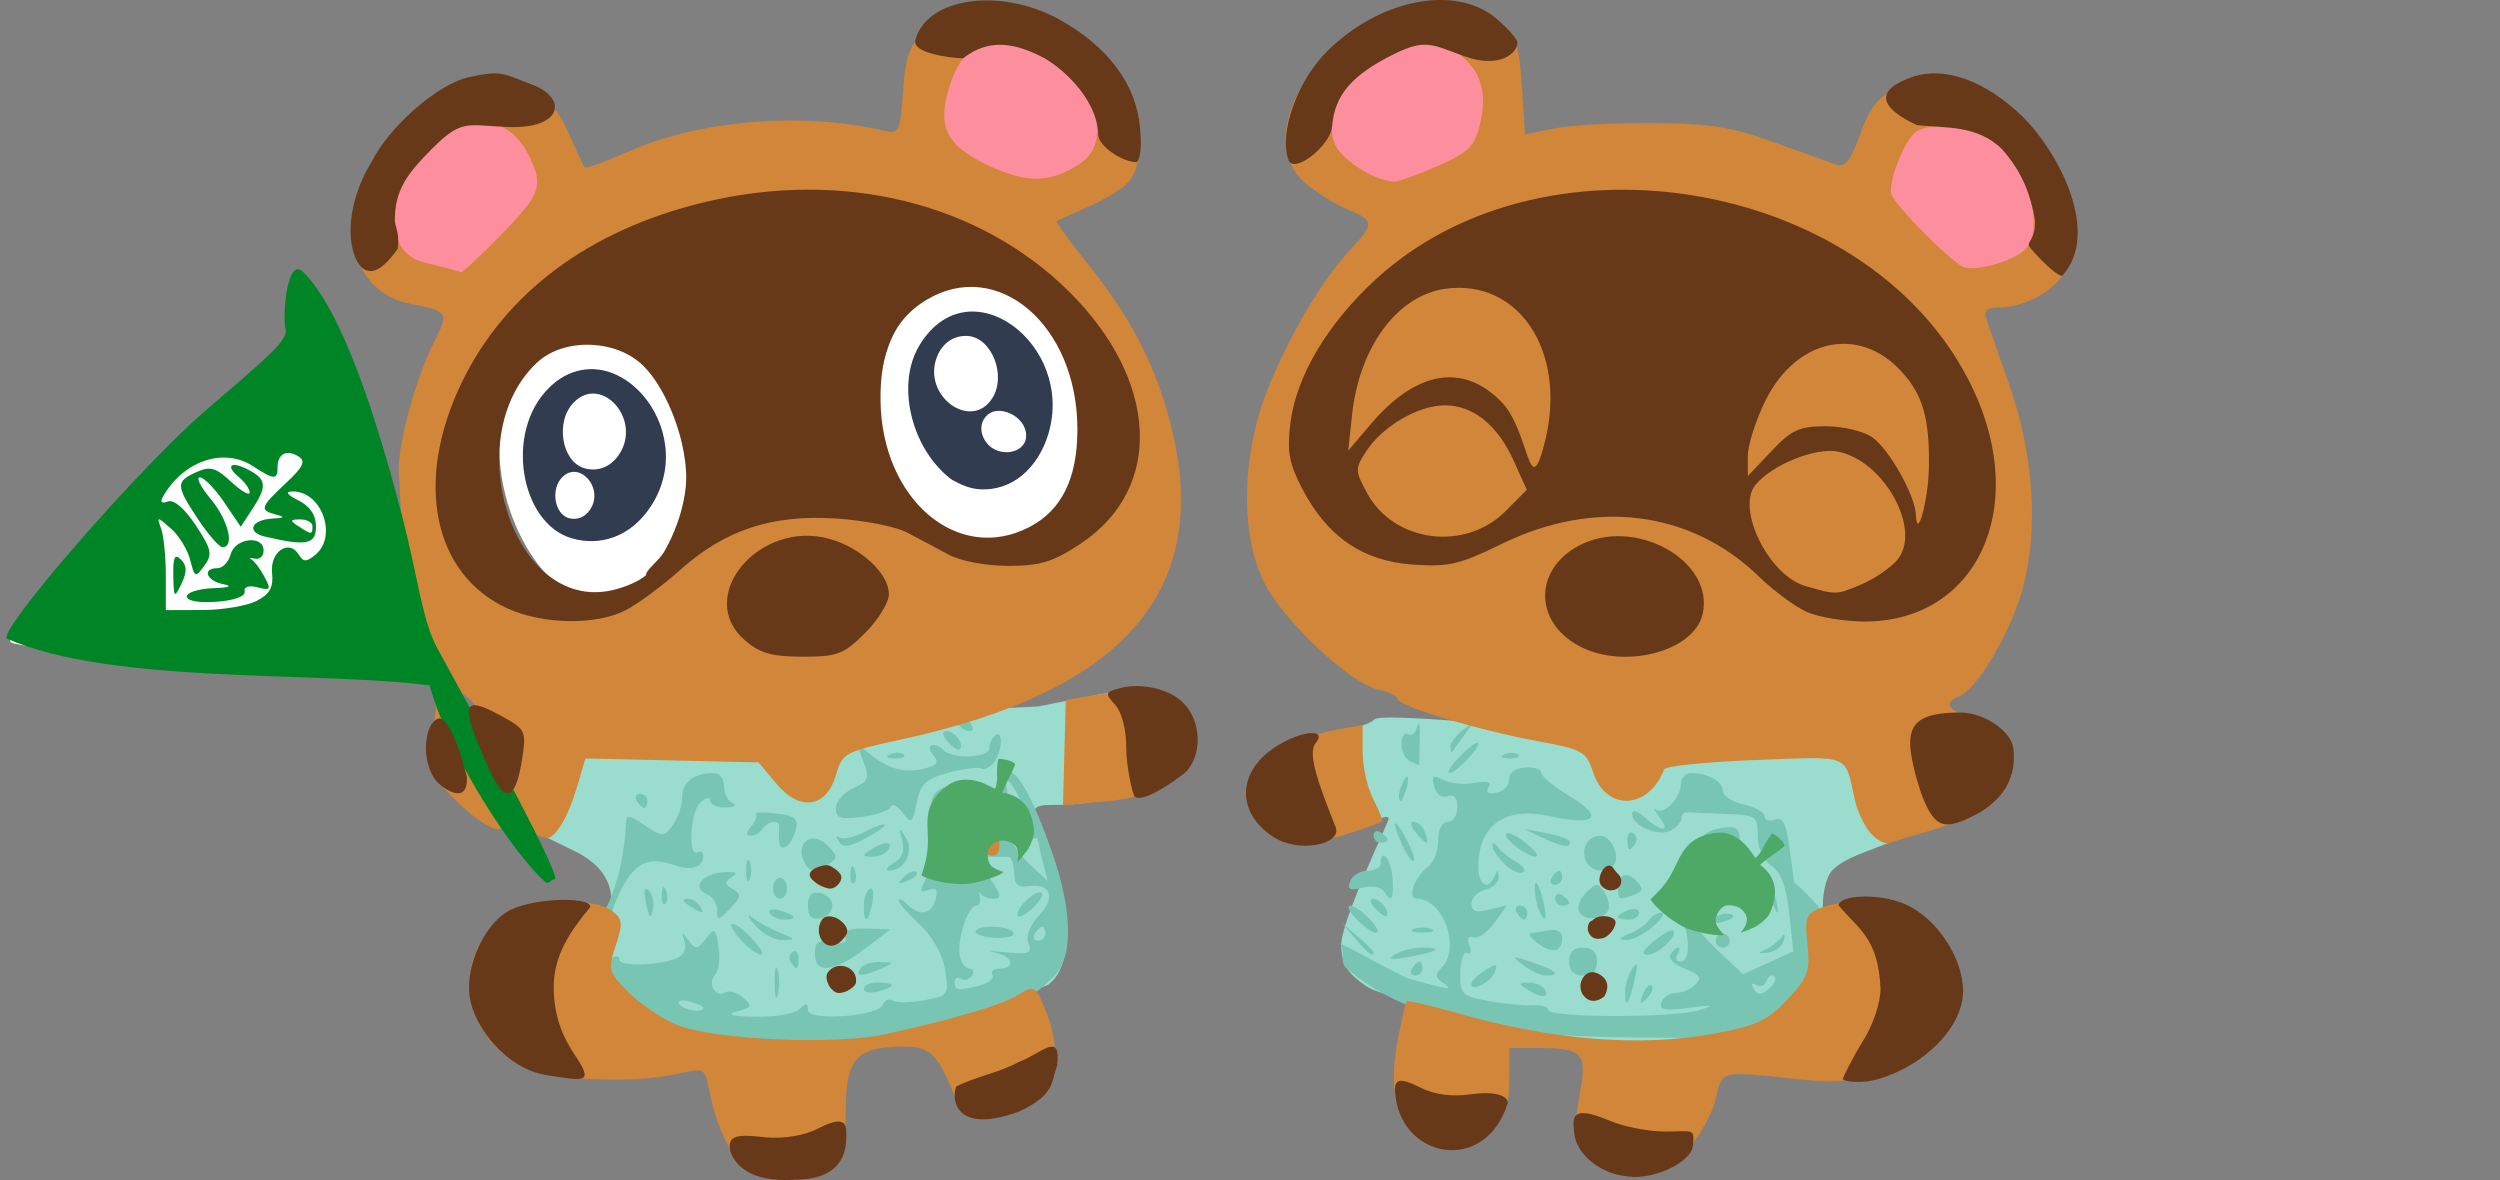 <?xml version="1.0" encoding="UTF-8" standalone="no"?>
<!-- Created with Inkscape (http://www.inkscape.org/) -->

<svg
   width="94.716mm"
   height="44.708mm"
   viewBox="0 0 94.716 44.708"
   version="1.1"
   id="svg29577"
   sodipodi:docname="icon-nooksHappy.svg"
   inkscape:version="1.2.2 (732a01da63, 2022-12-09)"
   xmlns:inkscape="http://www.inkscape.org/namespaces/inkscape"
   xmlns:sodipodi="http://sodipodi.sourceforge.net/DTD/sodipodi-0.dtd"
   xmlns="http://www.w3.org/2000/svg"
   xmlns:svg="http://www.w3.org/2000/svg">
  <rect x="0" y="0" width="94.716" height="44.708" fill="#808080" stroke="none"/>
  <sodipodi:namedview
     id="namedview29"
     pagecolor="#ffffff"
     bordercolor="#666666"
     borderopacity="1.0"
     inkscape:showpageshadow="2"
     inkscape:pageopacity="0.0"
     inkscape:pagecheckerboard="0"
     inkscape:deskcolor="#d1d1d1"
     inkscape:document-units="mm"
     showgrid="false"
     inkscape:zoom="0.57644084"
     inkscape:cx="239.40011"
     inkscape:cy="202.96966"
     inkscape:window-width="1366"
     inkscape:window-height="705"
     inkscape:window-x="-8"
     inkscape:window-y="-8"
     inkscape:window-maximized="1"
     inkscape:current-layer="g32024" />
  <defs
     id="defs29574">
    <clipPath
       clipPathUnits="userSpaceOnUse"
       id="clipPath8119">
      <rect
         style="fill:none;fill-opacity:1;stroke:#000000;stroke-width:0.265;stroke-linejoin:round;stroke-opacity:0.982"
         id="rect8121"
         width="22.106"
         height="25.823"
         x="-399.113"
         y="75.084"
         transform="rotate(-17.727)" />
    </clipPath>
    <clipPath
       clipPathUnits="userSpaceOnUse"
       id="clipPath606-2">
      <rect
         style="fill:#e3b9d6;stroke:#000000;stroke-linejoin:round"
         id="rect608-1"
         width="213.044"
         height="225.07"
         x="-646.004"
         y="-566.971" />
    </clipPath>
    <clipPath
       clipPathUnits="userSpaceOnUse"
       id="clipPath606-2-4">
      <rect
         style="fill:#e3b9d6;stroke:#000000;stroke-linejoin:round"
         id="rect608-1-9"
         width="213.044"
         height="225.07"
         x="-646.004"
         y="-566.971" />
    </clipPath>
  </defs>
  <g
     id="g32024"
     transform="translate(-86.773,-107.011)">
    <g
       id="g3012">
      <path
         style="display:inline;fill:#ffffff;fill-opacity:1;stroke-width:0.421"
         d="m 120.667,119.585 c 2.66,-5.41 8.32,-0.011 6.908,6.003 -0.566,2.408 -2.032,3.861 -3.625,3.773 -2.878,-0.158 -5.029,-6.222 -3.282,-9.776 z"
         id="path2965-13-9" />
      <path
         style="display:inline;fill:#ffffff;fill-opacity:1;stroke-width:0.417"
         d="m 106.378,121.283 c 2.899,-4.879 9.07,-0.01 7.53,5.413 -0.617,2.172 -2.215,3.481 -3.952,3.403 -3.137,-0.143 -5.483,-5.611 -3.578,-8.816 z"
         id="path2965-13-9-2" />
      <path
         style="display:inline;fill:#9adcce;stroke-width:0.265"
         d="m 109.937,141.198 c 0,-0.506 -0.122,-1.343 -1.456,-1.973 -0.905,-0.428 -1.694,-0.88 -2.217,-0.889 -0.884,-4.287 11.816,-4.129 19.829,-4.559 l 2.194,-0.43 c 2.441,-0.478 3.346,0.525 3.346,1.751 0,1.648 -2.636,2.413 -5.125,2.413 -0.796,0 -0.464,0.39 -0.543,0.517 -0.079,0.127 0.152,0.958 0.514,1.847 0.88,2.165 0.88,3.798 -1.5e-4,4.448 -16.414,6.705 -17.899,-0.627 -16.541,-3.125 z m 30.376,3.893 c 0.063,-0.272 -1.22,-0.337 -1.782,-0.721 -0.701,-0.479 -0.916,-0.818 -0.946,-1.495 -0.034,-0.758 1.135,-3.301 1.776,-4.767 0.174,-0.398 -0.634,0.105 -1.962,0.475 -1.226,0.532 -3.654,-3.116 -0.919,-3.608 0.579,-0.093 2.09,-0.43 2.369,-0.709 0.5,-0.5 19.759,1.873 18.54,1.065 8.394,0.063 4.981,1.606 1.051,3.557 -0.62,0.307 -2.089,0.662 -2.383,1.297 -0.665,1.437 0.481,3.71 -0.968,4.745 -4.06,2.901 -11.648,1.367 -14.776,0.161 z"
         id="path2975" />
      <path
         style="display:inline;fill:#78c5b4;stroke-width:0.265"
         d="m 109.332,141.62 c 0.383,0.205 0.683,-0.89 0.776,-1.144 0.162,-0.442 0.351,-1.529 0.376,-2.159 0.019,-0.474 0.048,-0.475 0.725,-0.031 0.674,0.442 0.721,0.441 1.058,-0.02 0.194,-0.265 0.353,-0.745 0.353,-1.065 0,-0.567 0.451,-0.904 1.212,-0.904 0.206,0 0.375,0.228 0.375,0.507 0,0.279 0.149,0.567 0.331,0.641 0.182,0.073 0.063,0.143 -0.265,0.154 -0.327,0.011 -0.595,-0.107 -0.595,-0.263 0,-0.156 -0.175,-0.109 -0.388,0.105 -0.386,0.386 -0.454,2.091 -0.075,1.857 0.109,-0.067 0.198,-0.003 0.198,0.142 0,0.437 -0.447,0.577 -1.102,0.346 -0.985,-0.349 -1.515,-0.083 -2.053,1.03 -0.276,0.572 -0.385,0.967 -0.241,0.878 0.155,-0.096 0.226,0.145 0.175,0.594 -0.052,0.457 -0.225,0.727 -0.437,0.683 -0.193,-0.04 -0.274,0.051 -0.18,0.203 0.094,0.151 0.281,0.207 0.417,0.123 0.135,-0.084 0.246,-0.049 0.246,0.076 0,0.262 1.499,0.224 2.166,-0.055 0.266,-0.111 0.389,-0.365 0.306,-0.628 -0.121,-0.38 -0.1,-0.386 0.154,-0.044 0.258,0.348 0.339,0.339 0.655,-0.074 0.332,-0.433 0.37,-0.407 0.477,0.325 0.064,0.438 0.005,0.907 -0.131,1.043 -0.307,0.307 0.016,0.891 0.371,0.672 0.142,-0.088 0.447,-0.002 0.678,0.19 0.375,0.311 0.353,0.368 -0.21,0.526 -0.441,0.123 -0.228,0.185 0.706,0.203 0.735,0.015 1.479,-0.117 1.654,-0.291 0.247,-0.247 0.318,-0.239 0.318,0.034 0,0.444 2.704,0.242 2.856,-0.213 0.055,-0.165 0.217,-0.228 0.359,-0.14 0.143,0.088 0.682,0.081 1.2,-0.016 0.913,-0.171 0.936,-0.205 0.784,-1.143 -0.097,-0.595 -0.465,-1.255 -0.958,-1.715 -0.44,-0.412 -0.801,-0.826 -0.801,-0.92 0,-0.095 0.143,-0.029 0.318,0.146 0.468,0.468 0.926,0.387 1.077,-0.192 0.098,-0.373 0.027,-0.468 -0.265,-0.357 -0.317,0.122 -0.345,0.05 -0.138,-0.351 0.143,-0.277 0.215,-0.624 0.162,-0.772 -0.055,-0.151 0.369,-0.281 0.97,-0.297 0.619,-0.016 1.287,-0.226 1.589,-0.5 0.401,-0.363 0.522,-0.386 0.526,-0.1 0.002,0.204 0.321,0.669 0.707,1.033 l 0.702,0.661 -0.174,-0.661 c -0.096,-0.364 -0.176,-0.758 -0.178,-0.876 -0.002,-0.118 -0.143,-0.128 -0.313,-0.023 -0.21,0.13 -0.253,0.045 -0.134,-0.266 0.097,-0.251 -0.005,-0.807 -0.226,-1.234 -0.481,-0.93 -0.644,-0.99 -0.488,-0.182 0.107,0.556 0.097,0.553 -0.165,-0.045 -0.211,-0.482 -0.196,-0.693 0.058,-0.85 0.39,-0.241 1.043,0.893 1.825,3.166 0.711,2.067 0.822,4.003 -0.1,4.685 -0.738,0.775 -1.285,0.843 -1.981,1.103 -0.383,0.143 -0.852,0.134 -1.222,0.261 -14.8,5.049 -19.388,-3.285 -14.039,-3.857 z m 4.082,3.572 c 0,-0.056 -0.238,-0.164 -0.53,-0.24 -0.291,-0.076 -0.463,-0.03 -0.381,0.101 0.142,0.23 0.911,0.347 0.911,0.138 z m 10.514,-0.858 c 0.326,-0.087 0.527,-0.264 0.447,-0.393 -0.08,-0.129 0.041,-0.234 0.268,-0.234 0.633,0 0.489,-0.479 -0.183,-0.609 -0.327,-0.063 -0.135,-0.067 0.428,-0.009 0.874,0.09 0.999,0.04 0.852,-0.341 -0.106,-0.275 0.045,-0.676 0.393,-1.047 0.644,-0.686 0.465,-1.232 -0.367,-1.116 -0.429,0.06 -0.566,-0.062 -0.572,-0.513 -0.004,-0.326 -0.097,-0.593 -0.206,-0.595 -0.109,-0.002 -0.445,-0.003 -0.746,-0.003 h -0.547 l 0.565,0.794 c 0.445,0.625 0.481,0.794 0.172,0.794 -0.216,0 -0.443,-0.089 -0.504,-0.198 -0.061,-0.109 -0.075,-0.05 -0.03,0.132 0.044,0.182 -0.023,0.331 -0.15,0.331 -0.31,0 -0.736,1.341 -0.609,1.918 0.056,0.255 0.219,0.463 0.362,0.463 0.143,0 0.186,0.121 0.095,0.269 -0.091,0.148 -0.277,0.2 -0.412,0.117 -0.135,-0.084 -0.246,-0.026 -0.246,0.128 0,0.319 0.156,0.337 0.989,0.114 z m -0.195,-2.017 c -8e-4,-0.275 1.259,-0.251 1.431,0.028 0.077,0.124 -0.213,0.214 -0.645,0.198 -0.432,-0.015 -0.785,-0.117 -0.786,-0.226 z m 1.587,-0.654 c 0,-0.333 0.756,-0.993 0.934,-0.815 0.07,0.07 -0.111,0.344 -0.403,0.608 -0.292,0.264 -0.531,0.357 -0.531,0.207 z m 1.058,0.72 c 0,-0.146 -0.052,-0.265 -0.117,-0.265 -0.064,0 -0.19,0.119 -0.28,0.265 -0.09,0.146 -0.037,0.265 0.117,0.265 0.154,0 0.28,-0.119 0.28,-0.265 z m 11.174,0.386 c 0,-0.063 2.293,1.234 2.584,1.316 1.48,0.42 1.725,0.453 1.325,0.178 -0.314,-0.216 -0.328,-0.338 -0.066,-0.599 0.734,-0.734 0.059,-2.604 -0.941,-2.604 -0.38,0 -0.09,-0.824 0.426,-1.211 0.209,-0.157 0.38,-0.603 0.38,-0.992 0,-0.423 0.146,-0.707 0.364,-0.707 0.2,0 0.364,-0.251 0.364,-0.557 0,-0.369 -0.125,-0.509 -0.371,-0.415 -0.22,0.084 -0.425,-0.064 -0.503,-0.364 -0.109,-0.415 -0.049,-0.461 0.333,-0.257 0.256,0.137 0.79,0.191 1.186,0.119 0.493,-0.089 0.662,-0.036 0.535,0.168 -0.118,0.192 -0.007,0.262 0.31,0.197 0.272,-0.056 0.482,-0.281 0.467,-0.5 -0.017,-0.237 0.225,-0.419 0.595,-0.45 0.343,-0.028 0.623,0.059 0.623,0.195 0,0.136 0.501,0.545 1.113,0.91 1.296,0.773 0.944,1.121 -0.75,0.741 -1.729,-0.388 -2.744,0.321 -2.744,1.915 0,0.706 0.386,0.923 0.619,0.348 0.1,-0.249 0.139,-0.243 0.154,0.025 0.011,0.196 -0.217,0.418 -0.508,0.494 -0.291,0.076 -0.529,0.316 -0.529,0.533 0,0.292 0.177,0.35 0.681,0.224 l 0.681,-0.171 -0.483,0.664 c -0.266,0.365 -0.626,0.614 -0.8,0.553 -0.199,-0.07 -0.256,0.047 -0.153,0.315 0.09,0.235 0.054,0.36 -0.08,0.277 -0.134,-0.082 -0.252,0.249 -0.263,0.735 -0.018,0.829 0.048,0.897 1.058,1.087 0.593,0.111 1.345,0.183 1.673,0.16 0.327,-0.023 0.595,0.057 0.595,0.179 0,0.302 4.802,0.307 5.734,0.007 0.599,-0.193 0.517,-0.211 -0.407,-0.086 -0.904,0.122 -1.13,0.077 -1.036,-0.204 0.066,-0.198 0.314,-0.361 0.551,-0.362 0.237,-0.002 0.573,-0.146 0.748,-0.321 0.247,-0.247 0.158,-0.379 -0.403,-0.592 -0.396,-0.151 -0.647,-0.393 -0.557,-0.539 0.09,-0.146 0.223,-0.265 0.296,-0.265 0.073,0 0.059,0.119 -0.031,0.265 -0.09,0.146 -0.037,0.265 0.117,0.265 0.491,0 0.303,-1.564 -0.255,-2.123 -0.452,-0.452 -0.473,-0.559 -0.134,-0.689 0.221,-0.085 0.322,-0.29 0.225,-0.457 -0.097,-0.167 0.053,-0.109 0.332,0.129 0.682,0.579 1.652,0.854 2.043,0.578 0.582,-0.411 1.366,-0.24 1.437,0.314 0.067,0.528 0.067,0.528 -0.179,-5.3e-4 -0.239,-0.512 -0.253,-0.509 -0.431,0.088 -0.101,0.34 -0.257,0.5 -0.346,0.357 -0.257,-0.416 -2.217,-0.496 -2.351,-0.096 -0.063,0.189 0.367,0.801 0.956,1.361 l 1.07,1.018 0.954,-0.432 0.954,-0.432 -0.154,-1.442 c -0.108,-1.014 -0.308,-1.55 -0.674,-1.806 -0.317,-0.222 -0.52,-0.669 -0.52,-1.143 0,-0.741 -0.058,-0.781 -1.191,-0.818 -0.655,-0.022 -1.31,-0.052 -1.455,-0.066 -0.146,-0.015 -0.254,0.082 -0.241,0.214 0.013,0.132 -0.164,0.346 -0.393,0.474 -0.474,0.265 -1.482,-0.166 -1.482,-0.633 0,-0.167 0.211,-0.105 0.484,0.142 0.639,0.578 0.998,0.561 0.549,-0.025 -0.195,-0.255 -0.255,-0.379 -0.133,-0.277 0.289,0.243 0.952,-0.427 0.952,-0.961 0,-0.229 0.169,-0.416 0.375,-0.416 0.653,0 1.212,0.309 1.212,0.669 0,0.191 0.357,0.426 0.794,0.522 0.437,0.096 0.794,0.297 0.794,0.446 0,0.15 0.175,0.205 0.389,0.122 0.297,-0.114 0.429,0.15 0.557,1.112 l 0.167,1.261 c 3.323,2.827 2.027,6.059 -2.845,5.923 -4.657,-0.13 -10.609,0.355 -14.111,-2.658 -0.279,-0.24 -0.031,-0.608 -0.235,-0.927 z m 16.445,1.23 c -0.096,-0.088 -0.228,-0.011 -0.294,0.172 -0.065,0.183 -0.246,0.254 -0.402,0.158 -0.171,-0.106 -0.205,-0.049 -0.086,0.143 0.152,0.246 0.282,0.247 0.576,0.003 0.209,-0.173 0.301,-0.387 0.205,-0.476 z m -37.877,0.236 c 0,-0.509 0.054,-0.718 0.121,-0.463 0.067,0.255 0.067,0.671 0,0.926 -0.067,0.255 -0.121,0.046 -0.121,-0.463 z m 32.222,0.375 c 0.002,-0.279 0.125,-0.686 0.273,-0.904 0.196,-0.29 0.221,-0.183 0.091,0.397 -0.218,0.973 -0.369,1.184 -0.364,0.507 z m 0.674,0.077 c 0.099,-0.261 0.247,-0.408 0.329,-0.326 0.082,0.082 1.7e-4,0.295 -0.181,0.474 -0.261,0.259 -0.292,0.229 -0.148,-0.148 z m -29.518,-0.212 c 0,-0.132 0.238,-0.24 0.529,-0.24 0.291,0 0.529,0.046 0.529,0.101 0,0.056 -0.238,0.164 -0.529,0.24 -0.291,0.076 -0.529,0.03 -0.529,-0.101 z m 25.135,0.025 c -0.342,-0.221 -0.335,-0.257 0.051,-0.261 0.246,-0.002 0.521,0.115 0.611,0.261 0.207,0.335 -0.143,0.335 -0.661,0 z m -2.117,-0.209 c 0,-0.106 0.234,-0.339 0.519,-0.517 0.428,-0.267 0.494,-0.259 0.376,0.048 -0.154,0.4 -0.896,0.789 -0.896,0.469 z m -23.151,-0.585 c 0.09,-0.146 0.424,-0.256 0.743,-0.246 0.559,0.018 0.561,0.027 0.051,0.246 -0.728,0.313 -0.987,0.313 -0.794,0 z m 20.902,0 c 0.09,-0.146 0.216,-0.265 0.28,-0.265 0.064,0 0.117,0.119 0.117,0.265 0,0.146 -0.126,0.265 -0.28,0.265 -0.154,0 -0.207,-0.119 -0.117,-0.265 z m 4.218,-0.129 c -0.47,-0.36 -0.44,-0.369 0.346,-0.106 0.898,0.299 1.104,0.5 0.514,0.5 -0.19,0 -0.577,-0.177 -0.86,-0.393 z m 1.735,-0.136 c 0,-0.353 0.176,-0.529 0.529,-0.529 0.353,0 0.529,0.176 0.529,0.529 0,0.353 -0.176,0.529 -0.529,0.529 -0.353,0 -0.529,-0.176 -0.529,-0.529 z m -29.49,0.018 c -0.084,-0.135 -0.051,-0.309 0.073,-0.385 0.124,-0.076 0.225,0.034 0.225,0.246 0,0.446 -0.083,0.485 -0.297,0.139 z m 0.915,-0.314 c 0,-0.449 0.126,-0.536 0.637,-0.438 0.435,0.083 0.597,0.017 0.511,-0.208 -0.087,-0.227 0.16,-0.322 0.796,-0.304 l 0.922,0.026 -0.97,0.735 c -1.182,0.895 -1.896,0.967 -1.896,0.189 z m 21.96,0.035 c 0.218,-0.143 0.685,-0.262 1.036,-0.264 0.849,-0.005 0.634,0.145 -0.507,0.354 -0.652,0.12 -0.808,0.093 -0.529,-0.09 z m -24.74,-0.534 c -0.698,-0.772 -0.369,-0.874 0.364,-0.113 0.341,0.354 0.506,0.643 0.368,0.643 -0.138,0 -0.468,-0.239 -0.732,-0.531 z m 23.26,-0.065 -0.504,-0.595 0.595,0.504 c 0.327,0.277 0.595,0.545 0.595,0.595 0,0.212 -0.213,0.055 -0.687,-0.504 z m 6.917,0.175 c -0.281,-0.205 -0.399,-0.383 -0.262,-0.394 0.137,-0.011 0.457,-0.06 0.712,-0.109 0.256,-0.049 0.463,0.071 0.463,0.269 0,0.554 -0.352,0.644 -0.913,0.233 z m 4.39,-0.086 c 0.344,-0.279 0.671,-0.46 0.728,-0.403 0.194,0.192 -0.563,0.91 -0.959,0.91 -0.268,0 -0.195,-0.161 0.231,-0.506 z m 4.197,0.33 c 0.218,-0.092 0.495,-0.298 0.615,-0.458 0.141,-0.187 0.18,-0.149 0.11,0.106 -0.059,0.218 -0.336,0.425 -0.615,0.458 -0.356,0.043 -0.389,0.012 -0.11,-0.106 z m -1.852,-0.353 c 0,-0.146 0.119,-0.265 0.265,-0.265 0.146,0 0.265,0.119 0.265,0.265 0,0.146 -0.119,0.265 -0.265,0.265 -0.146,0 -0.265,-0.119 -0.265,-0.265 z m -36.405,-0.591 c -0.282,-0.33 -0.323,-0.452 -0.093,-0.275 0.226,0.174 0.702,0.432 1.058,0.574 0.59,0.236 0.598,0.26 0.093,0.275 -0.305,0.009 -0.781,-0.249 -1.058,-0.574 z m 33.137,0.328 c 0.313,-0.126 0.647,-0.357 0.743,-0.512 0.096,-0.156 0.305,-0.283 0.464,-0.283 0.159,0 0.015,0.238 -0.321,0.529 -0.336,0.291 -0.8,0.522 -1.033,0.512 -0.289,-0.011 -0.243,-0.089 0.146,-0.246 z m -10.338,-0.547 c -0.28,-0.282 -0.388,-0.513 -0.239,-0.513 0.148,0 0.485,0.238 0.749,0.529 0.614,0.678 0.166,0.665 -0.509,-0.016 z m 2.163,0.37 c 0.182,-0.073 0.48,-0.073 0.661,0 0.182,0.073 0.033,0.133 -0.331,0.133 -0.364,0 -0.513,-0.06 -0.331,-0.133 z m 11.382,-0.399 c 0.154,-0.154 0.436,-0.227 0.627,-0.164 0.198,0.066 0.078,0.186 -0.28,0.28 -0.44,0.115 -0.543,0.081 -0.347,-0.116 z m -40.466,-0.571 c -0.098,-0.483 -0.062,-0.657 0.104,-0.491 0.141,0.141 0.21,0.478 0.152,0.748 -0.077,0.364 -0.144,0.297 -0.257,-0.257 z m 2.692,0.256 c 0,-0.248 -0.171,-0.517 -0.38,-0.597 -0.596,-0.229 -0.213,-0.776 0.585,-0.836 0.498,-0.038 0.609,0.017 0.359,0.176 -0.303,0.193 -0.298,0.269 0.029,0.46 0.336,0.197 0.322,0.301 -0.101,0.739 -0.441,0.457 -0.492,0.463 -0.492,0.058 z m 2,0.119 c -0.082,-0.132 0.09,-0.178 0.381,-0.101 0.618,0.162 0.696,0.341 0.148,0.341 -0.21,0 -0.448,-0.108 -0.53,-0.24 z m 1.44,-0.289 c 0,-0.399 0.138,-0.541 0.463,-0.479 0.255,0.049 0.463,0.265 0.463,0.479 0,0.214 -0.208,0.43 -0.463,0.479 -0.325,0.063 -0.463,-0.08 -0.463,-0.479 z m 2.117,0.016 c 0,-0.282 0.102,-0.577 0.226,-0.653 0.124,-0.077 0.17,0.154 0.101,0.514 -0.149,0.781 -0.328,0.857 -0.328,0.14 z m 19.37,0.09 c -0.188,-0.204 -0.224,-0.37 -0.082,-0.37 0.275,0 0.672,0.503 0.516,0.652 -0.051,0.048 -0.246,-0.079 -0.434,-0.282 z m 5.368,0.159 c -0.09,-0.146 -0.037,-0.265 0.117,-0.265 0.154,0 0.28,0.119 0.28,0.265 0,0.146 -0.052,0.265 -0.117,0.265 -0.064,0 -0.19,-0.119 -0.28,-0.265 z m 0.826,-0.143 c -0.091,-0.236 -0.155,-0.629 -0.142,-0.871 0.013,-0.243 0.128,-0.09 0.256,0.339 0.249,0.835 0.161,1.248 -0.114,0.532 z m 1.548,0.132 c -0.104,-0.168 0.009,-0.502 0.249,-0.742 0.385,-0.385 0.468,-0.39 0.688,-0.041 0.138,0.218 0.213,0.516 0.167,0.661 -0.123,0.39 -0.887,0.474 -1.105,0.122 z m 1.462,0.171 c 0,-0.057 0.179,-0.173 0.397,-0.256 0.218,-0.084 0.397,-0.037 0.397,0.104 0,0.141 -0.179,0.256 -0.397,0.256 -0.218,0 -0.397,-0.047 -0.397,-0.104 z m -35.19,-0.425 c -0.238,-0.154 -0.271,-0.258 -0.082,-0.261 0.173,-0.002 0.389,0.115 0.479,0.261 0.203,0.328 0.111,0.328 -0.397,0 z m -1.037,-0.419 c 0.013,-0.308 0.075,-0.371 0.16,-0.16 0.076,0.191 0.067,0.419 -0.021,0.507 -0.088,0.088 -0.15,-0.068 -0.139,-0.347 z m 33.846,0.139 c 0,-0.154 0.119,-0.207 0.265,-0.117 0.146,0.09 0.265,0.216 0.265,0.28 0,0.064 -0.119,0.117 -0.265,0.117 -0.146,0 -0.265,-0.126 -0.265,-0.28 z m -29.633,-0.381 c 0,-0.218 0.119,-0.397 0.265,-0.397 0.146,0 0.265,0.179 0.265,0.397 0,0.218 -0.119,0.397 -0.265,0.397 -0.146,0 -0.265,-0.179 -0.265,-0.397 z m 23.138,0.111 c -0.097,-0.157 -0.458,-0.215 -0.802,-0.129 -0.485,0.122 -0.591,0.067 -0.472,-0.243 0.084,-0.22 0.379,-0.4 0.654,-0.4 0.275,0 0.501,-0.119 0.501,-0.265 0,-0.652 0.403,-0.18 0.452,0.53 0.058,0.834 -0.039,0.983 -0.333,0.507 z m 8.877,-0.095 c 0,-0.546 0.344,-0.679 0.716,-0.276 0.251,0.272 0.232,0.379 -0.088,0.501 -0.576,0.221 -0.628,0.202 -0.628,-0.225 z m -33.031,-0.677 c 0,-0.364 0.06,-0.513 0.133,-0.331 0.073,0.182 0.073,0.48 0,0.661 -0.073,0.182 -0.133,0.033 -0.133,-0.331 z m 3.948,0.11 c 0.013,-0.308 0.075,-0.371 0.16,-0.16 0.076,0.191 0.067,0.419 -0.021,0.507 -0.088,0.088 -0.15,-0.068 -0.139,-0.347 z m 2.025,0.121 c 0.179,-0.181 0.393,-0.262 0.474,-0.181 0.082,0.082 -0.065,0.229 -0.326,0.329 -0.377,0.144 -0.407,0.113 -0.148,-0.148 z m 24.545,0.033 c 0.09,-0.146 0.216,-0.265 0.28,-0.265 0.064,0 0.117,0.119 0.117,0.265 0,0.146 -0.126,0.265 -0.28,0.265 -0.154,0 -0.207,-0.119 -0.117,-0.265 z m -1.786,-0.519 c -0.255,-0.248 -0.461,-0.56 -0.459,-0.694 0.002,-0.133 0.091,-0.113 0.198,0.045 0.107,0.158 0.418,0.409 0.691,0.559 0.273,0.149 0.392,0.332 0.265,0.407 -0.128,0.074 -0.441,-0.068 -0.695,-0.316 z m 7.214,-0.059 c 0.006,-0.854 0.286,-1.204 1.052,-1.312 0.595,-0.084 0.66,-0.003 0.661,0.833 0.002,0.852 -0.067,0.933 -0.858,1.009 -0.747,0.072 -0.859,0.003 -0.856,-0.529 z m -33.782,-0.101 c -0.269,-0.7 0.369,-1.093 0.905,-0.557 0.403,0.404 0.411,0.493 0.064,0.712 -0.562,0.355 -0.787,0.319 -0.969,-0.156 z m 3.428,0.122 c 0.323,-0.188 0.425,-0.46 0.318,-0.852 -0.14,-0.516 -0.126,-0.526 0.142,-0.099 0.322,0.516 -0.056,1.251 -0.636,1.235 -0.164,-0.004 -0.085,-0.132 0.176,-0.284 z m 26.217,-0.092 c -0.184,-0.48 0.083,-0.939 0.548,-0.939 0.401,0 0.751,0.719 0.527,1.082 -0.231,0.374 -0.911,0.283 -1.075,-0.143 z m -6.937,-0.553 c -0.443,-0.973 -0.359,-1.181 0.121,-0.296 0.224,0.413 0.357,0.801 0.297,0.861 -0.06,0.06 -0.248,-0.194 -0.418,-0.565 z m -20.151,0.144 c 0.518,-0.335 0.868,-0.335 0.661,0 -0.09,0.146 -0.365,0.263 -0.611,0.261 -0.386,-0.004 -0.393,-0.04 -0.051,-0.261 z m 24.459,-0.111 c -0.282,-0.206 -0.454,-0.434 -0.381,-0.506 0.072,-0.072 0.413,0.097 0.756,0.375 0.719,0.582 0.396,0.695 -0.375,0.131 z m -27.93,-0.204 c -0.017,-0.19 -0.017,-0.436 0,-0.545 0.046,-0.292 -0.44,-0.241 -0.63,0.066 -0.09,0.146 -0.29,0.265 -0.445,0.265 -0.192,0 -0.188,-0.113 0.013,-0.355 0.162,-0.195 0.241,-0.409 0.175,-0.475 -0.066,-0.066 0.278,-0.073 0.765,-0.017 0.72,0.084 0.86,0.198 0.752,0.611 -0.163,0.622 -0.586,0.924 -0.629,0.449 z m 2.253,-0.017 c -0.104,-0.181 -0.096,-0.245 0.018,-0.142 0.115,0.103 0.55,0.011 0.968,-0.205 0.418,-0.216 0.76,-0.334 0.76,-0.261 0,0.073 -0.35,0.314 -0.779,0.535 -0.609,0.315 -0.82,0.331 -0.968,0.073 z m 26.75,-0.091 -0.794,-0.374 0.793,0.155 c 0.828,0.162 1.091,0.303 0.905,0.485 -0.061,0.059 -0.467,-0.06 -0.904,-0.266 z m 3.131,0.038 c 0,-0.212 0.101,-0.323 0.225,-0.246 0.124,0.076 0.156,0.25 0.073,0.385 -0.214,0.346 -0.297,0.307 -0.297,-0.139 z m -26.189,-0.475 c -0.141,-0.327 -0.214,-0.791 -0.161,-1.03 0.138,-0.624 1.291,-0.776 1.781,-0.234 0.52,0.574 0.544,1.632 0.033,1.436 -0.204,-0.078 -0.449,-0.015 -0.545,0.141 -0.291,0.472 -0.837,0.318 -1.109,-0.313 z m 16.576,0.315 c 0,-0.154 0.119,-0.207 0.265,-0.117 0.146,0.09 0.265,0.216 0.265,0.28 0,0.064 -0.119,0.117 -0.265,0.117 -0.146,0 -0.265,-0.126 -0.265,-0.28 z m 1.587,-0.117 c -0.19,-0.229 -0.216,-0.397 -0.061,-0.397 0.148,0 0.337,0.179 0.421,0.397 0.084,0.218 0.111,0.397 0.061,0.397 -0.05,0 -0.24,-0.179 -0.421,-0.397 z m -21.96,-0.913 c 0,-0.252 0.296,-0.592 0.658,-0.757 0.585,-0.266 0.627,-0.38 0.383,-1.022 -0.259,-0.68 -0.247,-0.698 0.202,-0.312 0.686,0.59 1.351,0.778 2.092,0.592 0.516,-0.129 0.586,-0.237 0.343,-0.529 -0.31,-0.373 0.042,-0.526 0.396,-0.172 0.355,0.355 1.746,0.293 1.746,-0.078 0,-0.193 0.106,-0.416 0.235,-0.495 0.316,-0.195 0.231,0.697 -0.102,1.078 -0.146,0.167 -0.351,0.251 -0.457,0.187 -0.106,-0.064 -0.657,0.009 -1.224,0.161 -0.865,0.233 -1.06,0.416 -1.209,1.136 -0.164,0.79 -0.206,0.821 -0.535,0.381 -0.197,-0.262 -0.399,-0.364 -0.45,-0.226 -0.051,0.138 -0.539,0.31 -1.085,0.382 -0.815,0.107 -0.992,0.049 -0.992,-0.327 z m 21.391,-0.748 c 0.145,-0.396 0.273,-0.564 0.284,-0.372 0.011,0.191 -0.102,0.577 -0.252,0.857 -0.146,-0.07 -0.088,-0.333 -0.033,-0.485 z m -28.931,0.47 c -0.09,-0.146 -0.037,-0.265 0.117,-0.265 0.154,0 0.28,0.119 0.28,0.265 0,0.146 -0.052,0.265 -0.117,0.265 -0.064,0 -0.19,-0.119 -0.28,-0.265 z m 5.836,-0.24 c -0.082,-0.132 0.09,-0.178 0.381,-0.101 0.618,0.162 0.696,0.341 0.148,0.341 -0.21,0 -0.448,-0.108 -0.53,-0.24 z m 25.328,-1.427 c 0.322,-0.335 0.635,-0.574 0.694,-0.531 0.154,0.111 -0.808,1.139 -1.066,1.139 -0.118,0 0.05,-0.274 0.372,-0.609 z m -1.862,0.169 c -0.182,-0.073 -0.331,-0.369 -0.331,-0.656 0,-0.287 0.11,-0.455 0.245,-0.372 0.135,0.083 0.296,-0.059 0.359,-0.315 0.063,-0.256 0.102,-0.02 0.086,0.525 -0.015,0.545 -0.028,0.982 -0.028,0.971 0,-0.011 -0.149,-0.08 -0.331,-0.153 z m -19.695,-0.27 c 0.191,-0.076 0.419,-0.067 0.507,0.021 0.088,0.088 -0.068,0.15 -0.347,0.139 -0.308,-0.013 -0.371,-0.075 -0.16,-0.16 z m 23.283,0 c 0.191,-0.076 0.419,-0.067 0.507,0.021 0.088,0.088 -0.068,0.15 -0.347,0.139 -0.308,-0.013 -0.371,-0.075 -0.16,-0.16 z m -21.112,-0.474 c -0.209,-0.251 -0.229,-0.403 -0.053,-0.403 0.32,0 0.693,0.502 0.509,0.685 -0.067,0.067 -0.272,-0.06 -0.456,-0.282 z m 19.045,0.202 c 0,-0.152 0.208,-0.44 0.463,-0.639 0.428,-0.336 0.434,-0.323 0.075,0.166 -0.213,0.291 -0.422,0.579 -0.463,0.639 -0.041,0.061 -0.075,-0.014 -0.075,-0.166 z m -18.664,-0.888 c -0.285,-0.461 0.04,-0.558 0.402,-0.121 0.209,0.251 0.229,0.403 0.053,0.403 -0.155,0 -0.36,-0.127 -0.456,-0.282 z"
         id="path2971" />
      <path
         style="display:inline;fill:#fc8e9e;fill-opacity:1;stroke-width:0.265"
         d="m 139.469,114.874 c -2.59,-1.146 -4.749,-2.799 -2.485,-4.998 1.256,-1.22 2.589,-1.838 4.27,-1.981 1.257,-0.107 1.436,-0.046 2.362,0.803 0.906,0.831 -0.437,1.574 0.359,2.786 l 0.874,1.329 0.828,-0.238 c 2.345,-0.673 7.662,-0.087 9.99,1.101 l 0.988,0.504 0.371,-1.119 c 0.743,-2.239 3.322,-3.013 5.383,-1.615 1.109,0.752 1.04,1.609 2.033,3.112 0.489,0.741 0.223,1.008 0.223,2.078 0,1.811 -2.458,0.898 -4.056,1.3 -8.082,5.502 -12.162,0.958 -21.14,-3.062 z m -36.409,2.954 c -2.713,-0.683 -3.783,-2.337 -1.39,-5.062 2.459,-2.8 6.009,-2.615 6.901,0.361 l 0.304,1.015 1.15,-0.493 c 2.971,-1.274 5.819,-1.627 9.454,-1.172 l 1.498,0.187 v -1.427 c 0,-1.601 0.421,-2.397 1.59,-3.001 2.817,-1.457 6.398,1.451 6.425,4.736 0.008,0.917 -1.727,2.072 -3.025,2.733 -7.891,3.612 -14.492,4.242 -22.908,2.123 z"
         id="path2973" />
      <path
         style="display:inline;fill:#d1863a;fill-opacity:1;stroke-width:0.265"
         d="m 115.209,151.429 c -0.602,-0.291 -1.275,-1.622 -1.561,-3.087 -0.169,-0.865 -0.194,-0.879 -1.139,-0.661 -1.762,0.407 -4.846,0.267 -5.923,-0.268 -2.547,-1.266 -2.727,-4.706 -0.307,-5.855 1.044,-0.496 3.013,-0.522 3.66,-0.048 0.426,0.311 0.445,0.467 0.162,1.323 -0.304,0.921 -0.279,1.011 0.482,1.772 0.441,0.441 1.254,0.991 1.806,1.222 1.391,0.582 6.042,0.792 7.964,0.36 2.764,-0.621 4.411,-1.113 5.021,-1.498 0.575,-0.363 0.623,-0.336 1.007,0.582 0.641,1.535 0.409,2.767 -0.657,3.483 -0.494,0.332 -1.243,0.604 -1.663,0.604 -0.651,0 -0.838,-0.172 -1.262,-1.161 -0.607,-1.416 -0.891,-1.608 -2.254,-1.519 -1.372,0.089 -1.726,0.581 -1.731,2.4 -0.002,0.809 -0.091,1.602 -0.198,1.762 -0.557,0.834 -2.285,1.132 -3.408,0.589 z m 32.29,-0.332 c -0.988,-0.43 -1.179,-1.023 -0.867,-2.693 0.278,-1.488 0.101,-1.681 -1.553,-1.687 l -1.124,-0.004 v 1.203 c 0,0.924 -0.15,1.353 -0.649,1.852 -0.717,0.717 -1.241,0.793 -2.483,0.36 -1.091,-0.38 -1.48,-1.684 -1.1,-3.688 0.147,-0.773 0.303,-1.443 0.348,-1.488 0.045,-0.045 0.887,0.149 1.872,0.43 3.664,1.048 6.969,1.311 9.817,0.782 1.558,-0.29 1.992,-0.494 2.734,-1.287 0.783,-0.836 0.868,-1.071 0.758,-2.085 -0.113,-1.041 -0.062,-1.167 0.573,-1.412 1,-0.387 3.13,-0.121 3.958,0.493 0.954,0.708 1.416,2.135 1.082,3.344 -0.539,1.951 -2.814,3.01 -5.798,2.699 -3.231,-0.337 -3.013,-0.387 -3.297,0.757 -0.141,0.568 -0.632,1.432 -1.091,1.918 -0.922,0.978 -1.783,1.115 -3.181,0.506 z m -0.78,-6.524 c -0.273,-0.441 0.341,-0.947 0.706,-0.582 0.305,0.305 0.114,0.87 -0.294,0.87 -0.128,0 -0.313,-0.129 -0.411,-0.288 z m -28.528,-0.188 c -0.209,-0.338 0.276,-0.933 0.599,-0.733 0.425,0.263 0.362,0.944 -0.087,0.944 -0.21,0 -0.44,-0.095 -0.512,-0.211 z m -0.312,-1.929 c -0.273,-0.441 0.341,-0.947 0.706,-0.582 0.305,0.305 0.114,0.87 -0.294,0.87 -0.128,0 -0.313,-0.129 -0.411,-0.288 z m 29.052,-0.308 c 0.167,-0.501 0.992,-0.572 0.992,-0.086 0,0.245 -0.226,0.416 -0.551,0.416 -0.323,0 -0.506,-0.137 -0.441,-0.331 z m 4.436,-1.571 c 0.006,-0.854 0.286,-1.204 1.052,-1.312 0.595,-0.084 0.66,-0.003 0.661,0.833 0.002,0.852 -0.067,0.933 -0.858,1.009 -0.747,0.072 -0.859,0.003 -0.856,-0.529 z m -3.973,-0.193 c 0,-0.325 0.171,-0.551 0.416,-0.551 0.246,0 -0.416,1.196 -0.416,0.551 z m -29.722,0.066 c -0.335,-0.335 -0.174,-0.617 0.353,-0.617 0.294,0 0.529,0.176 0.529,0.397 0,0.403 -0.56,0.543 -0.882,0.22 z m 4.943,-1.213 c -0.141,-0.327 -0.214,-0.791 -0.161,-1.03 0.138,-0.624 1.291,-0.776 1.781,-0.234 0.52,0.574 0.544,1.632 0.033,1.436 -0.204,-0.078 -0.449,-0.015 -0.545,0.141 -0.291,0.472 -0.837,0.318 -1.109,-0.313 z m 12.689,-0.466 c -0.837,-0.337 -1.28,-1.385 -1.088,-2.149 0.179,-0.712 1.555,-1.667 3.189,-1.962 l 0.992,-0.179 0.002,1.022 c 8e-4,0.562 0.182,1.367 0.402,1.789 0.22,0.422 0.368,0.796 0.329,0.831 -0.175,0.157 -2.636,0.914 -2.924,0.899 -0.177,-0.009 -0.582,-0.122 -0.901,-0.25 z m 22.346,-0.187 c -0.234,-0.26 -0.506,-0.83 -0.603,-1.266 -0.396,-1.772 -0.091,-1.65 -3.771,-1.512 -1.853,0.069 -3.408,0.228 -3.456,0.353 -0.588,1.53 -2.196,1.602 -2.685,0.12 -0.264,-0.799 -0.4,-0.877 -2.063,-1.181 -2.268,-0.414 -5.352,-1.341 -5.352,-1.609 0,-0.113 -0.327,-0.273 -0.728,-0.354 -1.063,-0.217 -3.627,-2.631 -4.338,-4.085 -0.91,-1.859 -0.842,-4.833 0.168,-7.342 0.814,-2.025 2.047,-4.096 3.14,-5.275 0.888,-0.959 0.879,-1.069 -0.129,-1.487 -0.456,-0.189 -1.17,-0.631 -1.587,-0.982 -1.957,-1.647 0.067,-5.412 3.528,-6.562 1.558,-0.518 2.825,-0.345 3.834,0.523 0.614,0.528 0.73,0.863 0.827,2.398 l 0.114,1.784 1.092,-0.227 c 0.601,-0.125 2.282,-0.218 3.738,-0.207 2.181,0.016 2.995,0.146 4.63,0.737 1.091,0.395 2.163,0.779 2.381,0.854 0.285,0.098 0.528,-0.233 0.86,-1.17 0.359,-1.012 0.666,-1.402 1.363,-1.733 1.351,-0.641 2.329,-0.528 3.758,0.433 2.417,1.626 3.575,4.294 2.739,6.312 -0.353,0.852 -1.558,1.559 -2.657,1.559 -0.424,0 -0.529,0.118 -0.415,0.463 0.085,0.255 0.469,1.356 0.854,2.447 0.913,2.589 1.114,5.401 0.544,7.624 -0.429,1.672 -1.741,3.928 -2.44,4.197 -0.588,0.226 -0.436,0.542 0.356,0.739 2.672,0.667 1.904,3.375 -1.214,4.277 -0.824,0.238 -1.625,0.481 -1.78,0.539 -0.155,0.058 -0.473,-0.107 -0.707,-0.367 z m 5.776,-22.057 c 0.874,-0.725 0.235,-3.128 -1.114,-4.189 -0.707,-0.556 -2.305,-0.742 -2.936,-0.341 -0.431,0.274 -1.097,1.953 -0.943,2.378 0.169,0.468 2.299,2.605 2.75,2.76 0.453,0.155 1.745,-0.195 2.243,-0.608 z m -22.202,-3.218 c 1.159,-0.505 1.407,-0.74 1.604,-1.523 0.311,-1.238 0.068,-2.092 -0.775,-2.722 -1.835,-1.37 -5.52,1.264 -4.718,3.373 0.233,0.612 1.485,1.422 2.253,1.457 0.146,0.007 0.882,-0.257 1.636,-0.585 z m -34.511,25.192 c -0.328,-0.132 -0.773,-0.171 -0.989,-0.088 -0.24,0.092 -0.859,-0.293 -1.587,-0.987 -0.914,-0.871 -1.194,-1.33 -1.194,-1.958 0,-0.451 0.121,-0.941 0.268,-1.089 0.457,-2.337 -0.974,-2.892 -0.536,-2.468 -0.796,-1.798 -0.61,-4.886 -0.79,-6.834 -0.106,-1.185 0.701,-3.869 1.341,-5.123 0.564,-1.105 0.529,-1.16 -0.885,-1.426 -2.497,-0.468 -2.97,-3.643 -0.916,-6.15 2.505,-3.056 5.622,-3.226 6.867,-0.374 0.297,0.681 0.582,1.285 0.633,1.343 0.051,0.058 0.78,-0.203 1.619,-0.578 2.677,-1.197 6.539,-1.529 9.629,-0.826 0.682,0.155 0.696,0.13 0.812,-1.467 0.101,-1.395 0.237,-1.744 0.965,-2.472 0.743,-0.742 1.019,-0.846 2.231,-0.834 2.342,0.022 4.982,1.819 5.618,3.823 0.32,1.008 0.192,2.405 -0.267,2.912 -0.226,0.25 -0.914,0.673 -1.528,0.94 -0.614,0.267 -1.155,0.51 -1.202,0.541 -0.047,0.03 0.513,0.797 1.244,1.704 1.558,1.934 2.492,3.743 3.062,5.931 1.641,6.306 -1.659,10.172 -10.263,12.022 -2.045,0.44 -2.163,0.504 -2.393,1.308 -0.363,1.264 -1.361,1.424 -2.255,0.361 l -0.686,-0.817 -3.28,-0.075 -3.28,-0.075 -0.332,1.126 c -0.327,1.109 -0.818,1.919 -1.143,1.886 -0.091,-0.009 -0.434,-0.124 -0.762,-0.256 z m -1.918,-4.691 c 0,-0.111 -0.238,-0.35 -0.529,-0.531 -0.579,-0.362 -0.718,-0.091 -0.212,0.415 0.358,0.358 0.741,0.419 0.741,0.117 z m 6.62,-5.097 c 2.126,-2.276 1.829,-7.631 -0.885,-8.577 -0.973,-0.339 -2.029,-0.462 -2.963,-0.002 -1.433,0.704 -2.084,2.56 -2.073,4.563 0.01,1.805 0.8,3.164 1.789,4.153 0.537,0.537 0.925,0.664 2.025,0.664 1.173,0 1.464,-0.11 2.108,-0.8 z m 14.445,-1.26 c 2.214,-1.051 2.956,-5.883 1.039,-8.162 -1.299,-1.544 -3.939,-2.147 -5.511,-1.118 -1.939,1.27 -1.689,6.536 0.303,8.644 1.226,1.298 2.605,1.378 4.169,0.636 z m -20.094,-11.555 c 1.518,-1.555 1.623,-1.873 1.01,-3.059 -0.845,-1.634 -2.557,-1.577 -4.06,0.134 -1.406,1.601 -1.328,3.661 0.151,3.988 0.405,0.09 0.856,0.203 1.002,0.251 0.146,0.049 0.315,0.098 0.376,0.109 0.061,0.011 0.746,-0.629 1.521,-1.423 z m 21.914,-2.681 c 1.496,-0.98 0.306,-3.586 -1.982,-4.342 -1.551,-0.512 -2.413,-0.15 -2.886,1.213 -0.577,1.66 -0.254,2.407 1.373,3.177 1.484,0.703 2.368,0.69 3.495,-0.048 z m -0.582,22.308 0.054,-1.996 0.926,-0.153 c 1.79,-0.297 2.892,-0.178 3.44,0.37 0.607,0.607 0.654,1.024 0.224,1.968 -0.453,0.995 -1.43,1.511 -3.155,1.667 l -1.541,0.14 z"
         id="path2969" />
      <path
         style="display:inline;fill:#ffffff;fill-opacity:1;stroke-width:0.265"
         d="m -328.86,211.246 c -0.218,-0.162 -2.176,-0.365 -4.411,-0.457 -3.723,-0.154 -11.244,-0.887 -11.479,-1.119 -0.352,-0.349 5.519,-6.928 8.37,-9.38 1.201,-1.033 2.195,-2.02 2.21,-2.194 0.015,-0.174 0.007,-0.692 -0.018,-1.15 -0.094,-1.746 0.828,-1.323 1.558,0.714 0.284,0.793 1.035,2.905 1.669,4.693"
         id="path2969-3"
         clip-path="url(#clipPath8119)"
         transform="translate(431.926,-78.331)" />
      <path
         style="fill:#008526;fill-opacity:1;stroke-width:0.265"
         d="m 87.04,131.211 c -0.426,-0.23 4.98,-6.45 7.492,-8.621 2.184,-1.887 3.205,-2.681 3.055,-3.131 -0.105,-0.317 0.018,-2.656 0.63,-2.184 1.544,1.472 2.877,5.764 3.811,9.366 0.533,2.053 0.732,3.814 1.281,4.872 0.304,0.559 4.81,8.73 4.485,8.802 -0.185,0.041 -0.23,0.223 -0.373,0.101 -1.027,-0.878 -3.554,-4.508 -4.371,-7.436 -4.252,-0.556 -12.004,-0.023 -16.011,-1.769 z m 9.456,-1.434 c 0.499,-0.258 0.643,-0.518 0.585,-1.059 -0.086,-0.798 0.638,-1.299 1.009,-0.698 0.18,0.291 0.291,0.292 0.635,0.006 0.846,-0.702 0.236,-2.404 -0.859,-2.394 -0.304,0.003 -0.236,0.109 0.217,0.339 0.437,0.221 0.661,0.557 0.661,0.988 0,0.68 -0.355,0.751 -1.929,0.383 -0.726,-0.17 -0.526,-0.643 0.291,-0.686 0.448,-0.024 0.474,-0.058 0.117,-0.152 -0.629,-0.165 -0.593,-0.277 0.38,-1.187 0.663,-0.62 0.765,-0.836 0.476,-1.015 -0.448,-0.277 -0.79,-0.098 -0.79,0.415 0,0.485 -0.134,0.479 -0.934,-0.045 -1.102,-0.722 -2.635,-0.203 -3.405,1.151 -0.12,0.211 -0.056,0.278 0.181,0.187 0.226,-0.087 0.633,0.26 1.056,0.9 0.601,0.909 0.643,1.103 0.329,1.533 -0.34,0.465 -0.37,0.453 -0.537,-0.216 -0.098,-0.389 -0.425,-0.925 -0.728,-1.19 -0.533,-0.467 -0.545,-0.467 -0.373,0.002 0.097,0.267 0.177,1.07 0.177,1.786 v 1.301 l 1.389,-0.004 c 0.764,-0.002 1.687,-0.158 2.051,-0.345 z m -2.646,-0.165 c 0,-0.154 0.446,-0.296 0.992,-0.316 0.614,-0.022 0.765,-0.08 0.397,-0.151 -0.645,-0.124 -0.827,-0.607 -0.229,-0.607 0.201,0 0.428,-0.238 0.504,-0.529 0.161,-0.616 1.246,-0.739 1.246,-0.141 0,0.214 -0.149,0.352 -0.331,0.308 -0.182,-0.044 -0.24,-0.03 -0.129,0.031 0.111,0.062 0.333,0.357 0.493,0.657 0.257,0.481 0.227,0.528 -0.259,0.401 -0.335,-0.087 -0.528,-0.025 -0.493,0.16 0.034,0.18 -0.401,0.337 -1.067,0.385 -0.665,0.048 -1.124,-0.033 -1.124,-0.198 z m -0.511,-0.796 c -0.014,-0.696 0.056,-0.839 0.291,-0.604 0.228,0.228 0.233,0.466 0.018,0.913 -0.273,0.567 -0.292,0.548 -0.309,-0.309 z m 0.943,-2.124 c -0.853,-1.289 -0.859,-1.434 -0.074,-1.792 0.523,-0.238 0.735,-0.18 1.323,0.365 0.385,0.357 0.7,0.54 0.7,0.406 0,-0.134 -0.181,-0.394 -0.403,-0.578 -0.549,-0.456 -0.299,-0.635 0.381,-0.271 0.665,0.356 0.686,0.619 0.119,1.485 l -0.433,0.661 -0.635,-0.935 c -0.349,-0.514 -0.76,-0.935 -0.914,-0.935 -0.153,0 0.03,0.366 0.406,0.814 0.664,0.789 0.923,1.832 0.456,1.832 -0.126,0 -0.543,-0.474 -0.926,-1.053 z m 4.33,0.259 c 0,-0.146 -0.208,-0.263 -0.463,-0.261 -0.396,0.003 -0.405,0.041 -0.066,0.261 0.499,0.323 0.529,0.323 0.529,0 z"
         id="path2967"
         sodipodi:nodetypes="csscscccccccsccsssscccscscsccccsccccsscsssccccccssccscccccsccsccscscccccc" />
      <path
         style="fill:#4ea966;fill-opacity:1"
         d="m -574.607,-400.525 c -13.57,-2.567 -32.218,-10.948 -42.081,-18.913 l -2.847,-2.299 5.479,-9.089 c 6.688,-11.094 9.999,-20.014 13.186,-35.531 3.114,-15.156 6.917,-23.335 14.124,-30.371 6.211,-6.064 16.543,-11.543 25.129,-13.325 11.178,-2.321 25.404,2.641 36.182,12.62 3.223,2.984 6.159,5.426 6.523,5.426 0.95,0 5.549,-10.159 5.561,-12.285 0.016,-2.873 5.189,-17.715 6.174,-17.715 1.739,0 8.375,3.12 12.085,5.682 2.373,1.639 3.738,3.366 3.717,4.704 -5.872,8.304 -12.561,14.363 -18.114,21.8 -1.702,2.148 -2.927,4.063 -2.723,4.255 0.204,0.192 2.058,1.048 4.12,1.903 9.111,4.982 14.465,11.932 17.381,19.899 2.473,7.238 2.493,21.469 0.039,28.506 -2.381,6.829 -9.872,15.344 -12.282,16.847 -4.525,3.409 -7.62,5.831 -11.39,8.174 -1.815,1.133 -1.814,1.039 0.043,-3.05 2.329,-5.131 2.506,-11.495 0.401,-14.499 -2.062,-2.935 -2.774,-3.538 -6.013,-5.704 -4.987,-3.384 -11.979,-3.731 -18.015,-0.895 -7.197,3.382 -10.376,16.911 -5.414,23.036 1.375,1.697 3.706,3.913 5.179,4.924 3.375,3.017 3.331,2.057 4.821,3.172 0,3.163 -28.872,5.071 -41.266,2.726 z"
         id="path524-6"
         clip-path="url(#clipPath606-2)"
         transform="matrix(0.034,0.008,-0.008,0.034,166.993,160.39)" />
      <path
         style="fill:#4ea966;fill-opacity:1"
         d="m -574.607,-400.525 c -13.57,-2.567 -32.218,-10.948 -42.081,-18.913 l -2.847,-2.299 5.479,-9.089 c 6.688,-11.094 9.999,-20.014 13.186,-35.531 3.114,-15.156 6.917,-23.335 14.124,-30.371 6.211,-6.064 16.543,-11.543 25.129,-13.325 11.178,-2.321 25.404,2.641 36.182,12.62 3.223,2.984 6.159,5.426 6.523,5.426 0.95,0 5.549,-10.159 5.561,-12.285 0.016,-2.873 5.189,-17.715 6.174,-17.715 1.739,0 8.375,3.12 12.085,5.682 2.373,1.639 3.738,3.366 3.717,4.704 -5.872,8.304 -12.561,14.363 -18.114,21.8 -1.702,2.148 -2.927,4.063 -2.723,4.255 0.204,0.192 2.058,1.048 4.12,1.903 9.111,4.982 14.465,11.932 17.381,19.899 2.473,7.238 2.493,21.469 0.039,28.506 -2.381,6.829 -9.872,15.344 -12.282,16.847 -4.525,3.409 -7.62,5.831 -11.39,8.174 -1.815,1.133 -1.814,1.039 0.043,-3.05 2.329,-5.131 2.506,-11.495 0.401,-14.499 -2.062,-2.935 -2.774,-3.538 -6.013,-5.704 -4.987,-3.384 -11.979,-3.731 -18.015,-0.895 -7.197,3.382 -10.376,16.911 -5.414,23.036 1.375,1.697 3.706,3.913 5.179,4.924 3.375,3.017 3.331,2.057 4.821,3.172 0,3.163 -28.872,5.071 -41.266,2.726 z"
         id="path524-6-7"
         clip-path="url(#clipPath606-2-4)"
         transform="matrix(0.034,-0.009,0.009,0.034,146.544,148.947)" />
      <path
         style="display:inline;fill:#673919;stroke-width:0.265"
         d="m 115.786,150.102 c 0.714,0.057 1.474,-0.072 1.984,-0.336 0.776,-0.402 1.065,-0.327 1.061,0.114 0.084,1.224 -0.595,1.818 -1.921,1.824 -0.575,0.046 -1.23,-0.009 -1.693,-0.236 -0.606,-0.296 -0.889,-0.87 -0.778,-1.181 0.093,-0.258 0.427,-0.298 1.346,-0.185 z m 30.619,-0.283 c -0.1,-0.699 0.178,-0.84 1.388,-0.335 0.522,0.218 1.448,0.397 2.058,0.397 1.091,0 1.13,-0.146 1.058,0.553 -0.066,0.632 -1.6,1.349 -2.594,1.127 -0.717,-0.062 -1.876,-0.698 -1.91,-1.742 z m -6.784,-1.508 c 0,-0.424 0.204,-0.475 0.963,-0.097 0.561,0.28 1.187,0.359 1.984,0.249 0.871,-0.119 1.331,0.072 1.331,0.334 -0.851,2.758 -4.162,2.12 -4.278,-0.487 z m -14.261,-1.061 c 0.877,-0.326 1.619,-1.2 1.464,0.132 -0.238,0.642 -0.072,1.093 -1.43,1.735 -2.309,0.86 -2.602,-0.33 -2.398,-0.938 0.7,-0.366 1.661,-0.536 2.364,-0.929 z m -17.886,0.491 c -1.554,-0.245 -2.781,-1.869 -2.915,-3.02 -0.133,-1.143 0.525,-2.578 1.4,-3.151 0.82,-0.537 3.181,-0.62 3.181,-0.202 -0.792,0.965 -1.372,1.819 -1.39,3.016 0,1.07 0.312,1.881 0.823,2.632 0.722,1.063 0.314,0.948 -1.099,0.726 z m 49.115,0.16 c 0,-0.069 0.406,-0.882 0.77,-1.459 0.38,-0.602 0.661,-1.442 0.661,-1.974 -0.089,-1.927 -0.827,-2.241 -1.587,-3.151 0,-0.384 1.461,-0.491 2.478,-0.067 1.244,0.52 2.235,2.067 2.235,3.302 0,1.38 -1.462,2.82 -3.191,3.336 -0.691,0.206 -1.365,0.08 -1.365,0.012 z m -9.854,-3.214 c -0.243,-0.394 0.086,-1.028 0.575,-0.793 0.54,0.26 0.334,0.721 0.244,0.868 -0.339,0.275 -0.647,0.186 -0.818,-0.075 z m -28.604,-0.826 c 0.335,-0.493 1.158,-0.228 1.07,0.374 -0.026,0.18 -0.404,0.398 -0.634,0.398 -0.293,0.016 -0.595,-0.539 -0.436,-0.773 z m -0.19,-2.042 c 0.313,-0.313 1.12,0.244 0.891,0.613 -0.63,0.956 -1.355,0.011 -0.891,-0.613 z m 29.162,0.067 c 0.224,-0.274 0.851,-0.167 0.876,0.048 0.025,0.217 -0.297,0.635 -0.551,0.633 -0.559,0.116 -0.613,-0.626 -0.324,-0.68 z m -29.653,-1.735 c 0,-0.243 0.566,-0.405 0.722,-0.353 0.156,0.052 0.389,0.23 0.453,0.353 0.104,0.201 -0.159,0.545 -0.436,0.525 -0.164,-0.012 -0.739,-0.283 -0.739,-0.525 z m 29.92,0.196 c 0,-0.315 0.33,-0.768 0.548,-0.414 0.115,0.186 0.279,0.24 0.279,0.459 0,0.218 -0.179,0.352 -0.397,0.352 -0.218,0 -0.431,-0.179 -0.431,-0.397 z m -12.37,-1.637 c -1.377,-0.907 -1.375,-2.446 0.092,-3.398 0.995,-0.646 1.992,-0.71 1.522,-0.144 -0.292,0.352 0.045,1.398 0.76,3.173 0.265,0.658 -1.39,1.017 -2.374,0.369 z m 24.652,-1.405 c -0.157,-0.373 -0.379,-1.131 -0.469,-1.695 -0.191,-1.197 0.281,-1.604 1.863,-1.604 0.922,0 1.922,0.726 2.002,1.336 0.191,1.456 -0.782,2.21 -1.484,2.565 -1.097,0.555 -1.457,0.48 -1.912,-0.602 z m -56.365,-0.727 c -0.577,-0.733 -0.445,-2.166 0.085,-2.34 0.299,-0.098 0.782,0.897 1.09,2.216 0.046,1.118 -0.938,0.418 -1.175,0.124 z m 2.41,0.283 c -0.156,-0.188 -0.531,-0.967 -0.832,-1.731 -0.617,-1.566 -0.429,-1.736 1.028,-0.925 0.773,0.43 0.82,0.538 0.669,1.521 -0.191,1.243 -0.471,1.61 -0.866,1.135 z m 24.075,0.333 c -0.097,-0.076 -0.327,-1.166 -0.327,-1.822 0,-0.725 -0.167,-1.376 -0.427,-1.663 -0.397,-0.439 -0.381,-0.483 0.245,-0.64 0.707,-0.177 1.688,0.012 2.232,0.473 0.888,0.755 0.823,2.239 0.106,2.799 -0.398,0.311 -1.526,1.092 -1.83,0.853 z m -14.773,-5.921 c -1.917,-1.649 0.525,-4.586 3.2,-3.847 1.194,0.33 2.251,1.315 2.251,2.098 0,0.312 -0.405,0.972 -0.9,1.467 -0.807,0.807 -1.051,0.9 -2.366,0.9 -1.155,0 -1.619,-0.131 -2.185,-0.617 z m 31.585,0.205 c -1.696,-0.92 -1.694,-2.888 0.003,-3.792 2.106,-1.122 5.142,0.547 4.695,2.581 -0.316,1.436 -3.005,2.13 -4.698,1.211 z m -40.575,-1.412 c -2.831,-1.286 -3.551,-4.82 -1.744,-8.56 1.645,-3.405 4.842,-5.785 9.173,-6.829 5.241,-1.263 10.424,0.002 13.832,3.376 3.408,3.374 3.599,7.467 0.444,9.556 -1.048,0.694 -1.529,0.841 -2.746,0.84 -0.861,-0.001 -1.807,-0.181 -2.27,-0.433 -0.437,-0.237 -1.142,-0.613 -1.568,-0.835 -0.426,-0.222 -1.638,-0.459 -2.693,-0.527 -2.42,-0.155 -4.206,0.436 -5.903,1.956 -0.667,0.597 -1.594,1.282 -2.06,1.521 -1.115,0.574 -3.122,0.544 -4.466,-0.066 z m 5.238,-1.262 c 0,-0.214 0.476,-0.524 0.686,-0.885 0.257,-0.442 0.478,-0.962 0.628,-1.48 0.131,-0.451 0.209,-0.9 0.211,-1.295 0.003,-0.418 -0.057,-0.877 -0.165,-1.341 -0.138,-0.593 -0.356,-1.193 -0.622,-1.72 -0.253,-0.502 -0.551,-0.938 -0.867,-1.24 -0.501,-0.48 -1.22,-0.738 -1.943,-0.769 -0.769,-0.033 -1.542,0.191 -2.06,0.678 -0.422,0.396 -0.743,0.869 -0.973,1.386 -0.271,0.608 -0.415,1.279 -0.449,1.959 -0.023,0.474 0.007,0.952 0.086,1.418 0.112,0.661 0.322,1.297 0.615,1.858 0.388,0.742 0.921,1.352 1.565,1.714 0.512,0.288 1.094,0.419 1.728,0.336 0.557,-0.073 1.258,-0.351 1.559,-0.618 z m -3.323,-1.955 c -1.363,-1.072 -1.519,-3.957 -0.28,-5.196 1.322,-1.322 3.584,-0.363 3.968,1.683 0.572,3.049 -1.621,5.139 -3.688,3.513 z m 17.842,0.134 c 1.23,-0.636 1.825,-1.843 1.826,-3.706 0.002,-3.953 -3.035,-6.541 -5.741,-4.891 -1.203,0.733 -1.744,1.936 -1.718,3.814 0.053,3.742 2.927,6.182 5.632,4.783 z m -2.864,-1.763 c -0.325,-0.157 -0.831,-0.781 -1.124,-1.389 -1.636,-3.38 1.117,-6.482 3.572,-4.027 2.563,2.563 0.607,6.89 -2.448,5.415 z m 32.337,4.98 c -0.438,-0.191 -1.259,-0.796 -1.824,-1.344 -2.581,-2.506 -6.231,-2.965 -9.767,-1.229 -1.577,0.774 -2,0.871 -3.369,0.772 -1.887,-0.137 -3.226,-1.059 -4.17,-2.874 -0.499,-0.959 -0.581,-1.418 -0.445,-2.497 0.223,-1.773 1.413,-3.77 3.248,-5.449 6.527,-5.973 18.911,-3.687 22.614,4.175 2.143,4.549 0.117,8.837 -4.159,8.804 -0.733,-0.006 -1.691,-0.167 -2.13,-0.358 z m 2.062,-1.051 c 0.468,-0.198 1.068,-0.603 1.332,-0.9 0.987,-1.108 -0.447,-3.773 -2.221,-4.128 -0.851,-0.17 -2.492,0.489 -3.129,1.257 -0.745,0.898 0.5,3.434 1.883,3.833 1.192,0.344 1.176,0.344 2.135,-0.062 z m -13.49,-2.771 0.808,-0.808 -0.492,-1.092 c -0.614,-1.362 -1.543,-2.112 -2.613,-2.111 -1.004,0.001 -2.355,0.788 -2.973,1.731 -0.435,0.664 -0.434,0.743 0.018,1.583 1.013,1.882 3.71,2.24 5.253,0.697 z m 16.042,-1.664 c 0.028,-1.849 -0.226,-2.737 -1.036,-3.624 -1.608,-1.76 -3.983,-1.259 -5.152,1.088 -0.37,0.743 -0.673,1.692 -0.673,2.111 v 0.761 l 0.891,-0.945 c 0.76,-0.806 1.063,-0.945 2.058,-0.945 0.642,0 1.433,0.186 1.758,0.414 0.649,0.454 1.632,2.199 1.661,2.949 0.04,1.018 0.473,-0.575 0.492,-1.808 z m -14.531,-1.035 c 0.806,-3.358 -1.002,-6.102 -3.775,-5.73 -1.82,0.244 -3.271,2.192 -3.547,4.765 l -0.147,1.371 0.847,-0.998 c 1.714,-2.018 3.475,-2.333 4.927,-0.881 1.119,1.093 1.056,4.041 1.696,1.472 z M 100.862,113.122 c 0.657,-1.288 2.45,-2.921 3.696,-3.192 1.246,-0.271 1.277,-0.125 2.368,0.283 1.366,0.511 1.168,1.691 -0.9,1.61 -1.584,-0.063 -1.75,-0.313 -2.893,0.831 -1.031,1.031 -1.4,1.637 -1.4,2.693 -0.004,0.256 0.195,0.462 0.105,1.088 -0.7,1.018 -1.129,0.927 -1.369,0.695 -0.522,-0.505 -0.707,-2.214 0.394,-4.006 z m 62.807,3.242 c -0.139,-0.215 0.244,-0.236 0.198,-1.036 -0.235,-1.375 -0.765,-2.105 -1.227,-2.647 -0.947,-0.95 -2.161,-0.809 -3.245,-0.93 -1.503,-0.705 -1.551,-1.355 -0.14,-1.835 1.213,-0.4 2.757,0.164 4.149,1.516 1.435,1.433 2.914,4.409 1.536,5.985 -0.081,0.259 -1.129,-0.834 -1.27,-1.052 z m -35.286,-4.228 c 0,-1.008 -0.842,-2.17 -1.982,-2.888 -1.073,-0.581 -2.116,-0.836 -3.142,-0.025 -0.534,-0.021 -1.927,-0.203 -1.808,-0.69 0.423,-1.618 3.227,-2.019 5.46,-0.781 1.825,1.012 2.895,2.434 3.051,4.051 0.072,0.746 0.025,1.181 -0.115,1.351 -0.54,0.01 -1.444,-0.603 -1.464,-1.019 z m 7.215,0.955 c -0.393,-1.033 0.325,-3.007 1.439,-4.121 1.99,-1.99 4.875,-2.56 6.412,-1.267 0.448,0.377 0.814,0.793 0.814,0.926 0,0.371 -0.633,1.002 -2.004,0.515 -1.215,-0.432 -1.459,-0.69 -2.697,-0.071 -1.489,0.744 -2.229,1.484 -2.32,2.73 -0.072,0.748 -1.434,1.796 -1.644,1.287 z"
         id="path2963" />
      <path
         style="display:inline;fill:#313c50;fill-opacity:1;stroke-width:0.265"
         d="m 121.625,120.065 c 1.876,-3.036 5.868,-0.006 4.872,3.369 -0.399,1.352 -1.433,2.167 -2.557,2.118 -2.03,-0.089 -3.547,-3.492 -2.315,-5.487 z"
         id="path2965-13" />
      <path
         style="display:inline;fill:#313c50;fill-opacity:1;stroke-width:0.265"
         d="m 107.568,121.711 c 2.375,-2.322 5.791,1.51 3.871,4.471 -0.767,1.183 -1.944,1.54 -3.022,1.218 -1.946,-0.583 -2.526,-4.049 -0.849,-5.688 z"
         id="path2965-13-5" />
      <path
         style="display:inline;fill:#ffffff;fill-opacity:1;stroke-width:0.117"
         d="m 108.531,122.237 c 1.049,-1.025 2.557,0.667 1.709,1.974 -0.339,0.522 -0.858,0.68 -1.334,0.538 -0.859,-0.257 -1.115,-1.788 -0.375,-2.512 z"
         id="path2965-13-5-1" />
      <path
         style="display:inline;fill:#ffffff;fill-opacity:1;stroke-width:0.117"
         d="m 124.357,122.114 c -0.804,1.227 -2.641,-0.102 -2.094,-1.561 0.218,-0.583 0.692,-0.849 1.188,-0.812 0.895,0.067 1.473,1.507 0.906,2.373 z"
         id="path2965-13-5-1-7" />
      <path
         style="display:inline;fill:#ffffff;fill-opacity:1;stroke-width:0.072"
         d="m 108.081,125.083 c 0.649,-0.634 1.582,0.412 1.058,1.222 -0.209,0.323 -0.531,0.421 -0.826,0.333 -0.532,-0.159 -0.69,-1.106 -0.232,-1.554 z"
         id="path2965-13-5-1-0" />
      <path
         style="display:inline;fill:#ffffff;fill-opacity:1;stroke-width:0.072"
         d="m 125.632,123.344 c 0.199,0.885 -1.182,1.129 -1.595,0.258 -0.165,-0.348 -0.079,-0.673 0.151,-0.877 0.415,-0.369 1.304,-0.006 1.444,0.619 z"
         id="path2965-13-5-1-0-1" />
    </g>
  </g>
</svg>
